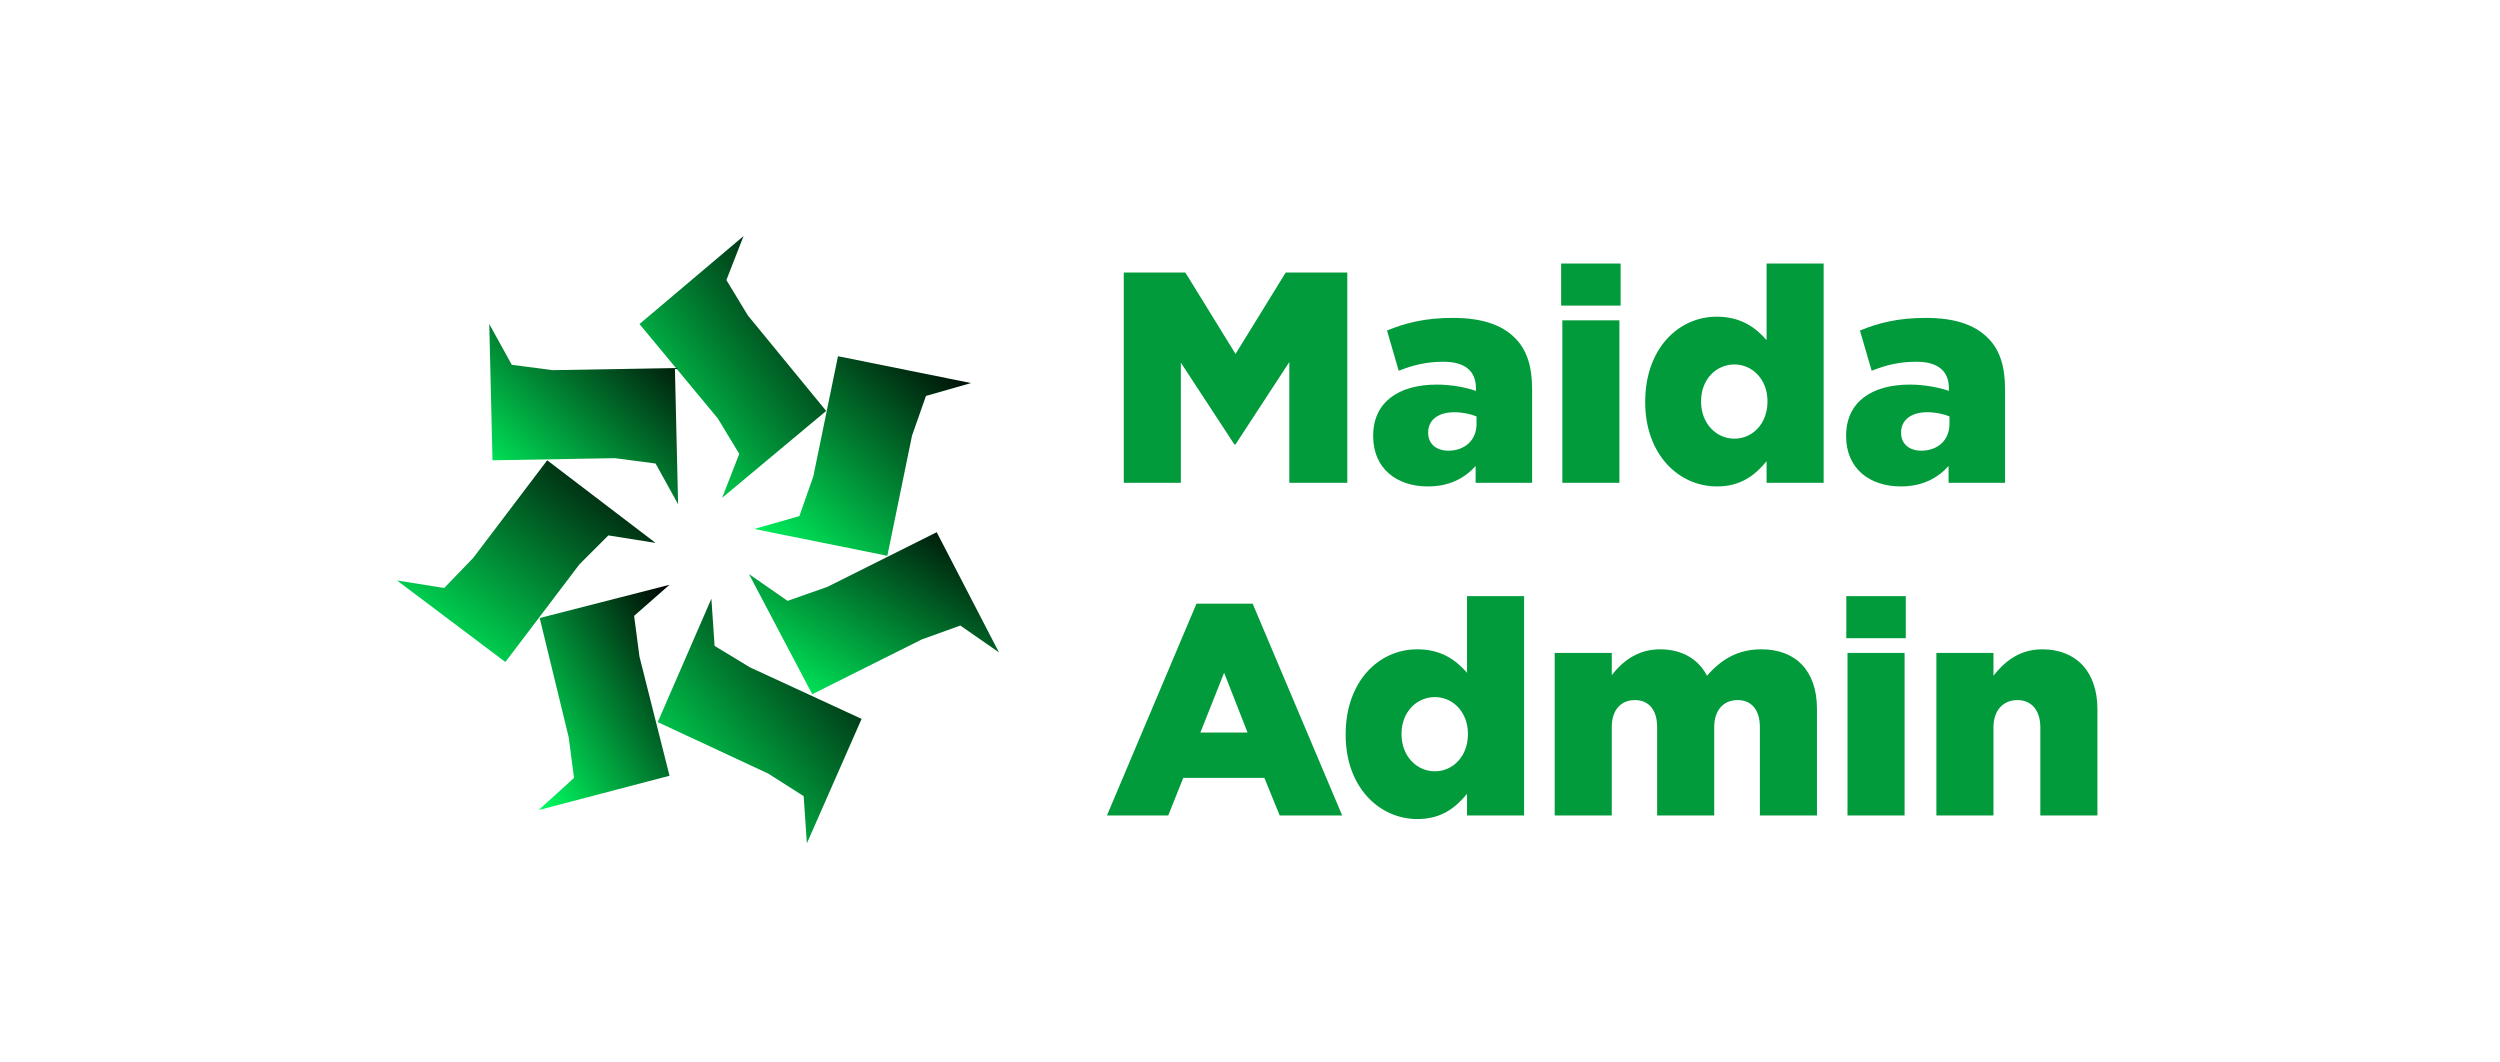 <svg width="233" height="99" viewBox="0 0 233 99" fill="none" xmlns="http://www.w3.org/2000/svg">
<path d="M77 38.3L69.7 29.4L67.7 26.1L69.3 22L59.6 30.2L66.9 39L68.9 42.3L67.3 46.4L77 38.3Z" fill="url(#paint0_linear_12_111091)"/>
<path d="M62.9 34.3L51.5 34.5L47.7 34L45.6 30.2L45.9 42.9L57.3 42.7L61.1 43.2L63.2 47L62.9 34.3Z" fill="url(#paint1_linear_12_111091)"/>
<path d="M51 42.9L44.1 52L41.4 54.8L37 54.1L47.1 61.7L54 52.6L56.7 49.9L61.1 50.6L51 42.9Z" fill="url(#paint2_linear_12_111091)"/>
<path d="M50.299 57.6L52.999 68.7L53.499 72.5L50.199 75.5L62.399 72.3L59.599 61.2L59.099 57.4L62.399 54.5L50.299 57.6Z" fill="url(#paint3_linear_12_111091)"/>
<path d="M61.301 67.3L71.601 72.1L74.901 74.2L75.201 78.6L80.301 67L69.901 62.2L66.601 60.2L66.301 55.8L61.301 67.3Z" fill="url(#paint4_linear_12_111091)"/>
<path d="M75.701 64.7L85.901 59.6L89.501 58.3L93.101 60.8L87.301 49.6L77.101 54.7L73.401 56L69.801 53.5L75.701 64.7Z" fill="url(#paint5_linear_12_111091)"/>
<path d="M82.701 51.8L85.001 40.6L86.301 36.9L90.501 35.7L78.101 33.2L75.801 44.4L74.501 48.1L70.301 49.3L82.701 51.8Z" fill="url(#paint6_linear_12_111091)"/>
<path d="M104.736 45V25.4H110.476L115.152 32.988L119.828 25.4H125.568V45H120.164V33.744L115.152 41.416H115.04L110.056 33.8V45H104.736ZM133.077 45.336C130.193 45.336 127.981 43.684 127.981 40.66V40.604C127.981 37.468 130.361 35.844 133.917 35.844C135.317 35.844 136.689 36.124 137.557 36.432V36.18C137.557 34.612 136.577 33.716 134.533 33.716C132.937 33.716 131.705 34.024 130.361 34.556L129.269 30.804C130.977 30.104 132.797 29.628 135.401 29.628C138.117 29.628 139.965 30.272 141.169 31.476C142.317 32.596 142.793 34.164 142.793 36.292V45H137.529V43.432C136.493 44.58 135.065 45.336 133.077 45.336ZM134.981 42.004C136.521 42.004 137.613 41.024 137.613 39.512V38.812C137.081 38.588 136.325 38.42 135.541 38.42C134.001 38.42 133.105 39.176 133.105 40.296V40.352C133.105 41.388 133.889 42.004 134.981 42.004ZM145.498 28.48V24.56H151.042V28.48H145.498ZM145.61 45V29.852H150.93V45H145.61ZM160.025 45.336C156.441 45.336 153.333 42.34 153.333 37.496V37.44C153.333 32.512 156.413 29.516 159.997 29.516C162.293 29.516 163.637 30.552 164.645 31.7V24.56H169.965V45H164.645V42.984C163.609 44.244 162.293 45.336 160.025 45.336ZM161.649 40.884C163.357 40.884 164.729 39.456 164.729 37.44V37.384C164.729 35.396 163.357 33.968 161.649 33.968C159.941 33.968 158.541 35.368 158.541 37.384V37.44C158.541 39.456 159.941 40.884 161.649 40.884ZM177.155 45.336C174.271 45.336 172.059 43.684 172.059 40.66V40.604C172.059 37.468 174.439 35.844 177.995 35.844C179.395 35.844 180.767 36.124 181.635 36.432V36.18C181.635 34.612 180.655 33.716 178.611 33.716C177.015 33.716 175.783 34.024 174.439 34.556L173.347 30.804C175.055 30.104 176.875 29.628 179.479 29.628C182.195 29.628 184.043 30.272 185.247 31.476C186.395 32.596 186.871 34.164 186.871 36.292V45H181.607V43.432C180.571 44.58 179.143 45.336 177.155 45.336ZM179.059 42.004C180.599 42.004 181.691 41.024 181.691 39.512V38.812C181.159 38.588 180.403 38.42 179.619 38.42C178.079 38.42 177.183 39.176 177.183 40.296V40.352C177.183 41.388 177.967 42.004 179.059 42.004ZM103.168 76L111.512 56.26H116.748L125.092 76H119.268L117.84 72.5H110.28L108.88 76H103.168ZM111.876 68.272H116.272L114.088 62.7L111.876 68.272ZM132.107 76.336C128.523 76.336 125.415 73.34 125.415 68.496V68.44C125.415 63.512 128.495 60.516 132.079 60.516C134.375 60.516 135.719 61.552 136.727 62.7V55.56H142.047V76H136.727V73.984C135.691 75.244 134.375 76.336 132.107 76.336ZM133.731 71.884C135.439 71.884 136.811 70.456 136.811 68.44V68.384C136.811 66.396 135.439 64.968 133.731 64.968C132.023 64.968 130.623 66.368 130.623 68.384V68.44C130.623 70.456 132.023 71.884 133.731 71.884ZM144.897 76V60.852H150.217V62.924C151.197 61.664 152.597 60.516 154.725 60.516C156.741 60.516 158.281 61.412 159.093 62.98C160.409 61.468 161.949 60.516 164.161 60.516C167.381 60.516 169.341 62.532 169.341 66.06V76H164.021V67.768C164.021 66.116 163.209 65.248 161.949 65.248C160.689 65.248 159.765 66.116 159.765 67.768V76H154.445V67.768C154.445 66.116 153.633 65.248 152.373 65.248C151.113 65.248 150.217 66.116 150.217 67.768V76H144.897ZM172.076 59.48V55.56H177.62V59.48H172.076ZM172.188 76V60.852H177.508V76H172.188ZM180.471 76V60.852H185.791V62.98C186.771 61.72 188.171 60.516 190.327 60.516C193.547 60.516 195.479 62.644 195.479 66.088V76H190.159V67.796C190.159 66.144 189.291 65.248 188.031 65.248C186.743 65.248 185.791 66.144 185.791 67.796V76H180.471Z" fill="#019B3B"/>
<defs>
<linearGradient id="paint0_linear_12_111091" x1="76.968" y1="22.134" x2="54.123" y2="38.564" gradientUnits="userSpaceOnUse">
<stop/>
<stop offset="1" stop-color="#00FF62"/>
</linearGradient>
<linearGradient id="paint1_linear_12_111091" x1="63.168" y1="30.293" x2="46.601" y2="47.796" gradientUnits="userSpaceOnUse">
<stop/>
<stop offset="1" stop-color="#00FF62"/>
</linearGradient>
<linearGradient id="paint2_linear_12_111091" x1="61.057" y1="43.003" x2="43.086" y2="66.237" gradientUnits="userSpaceOnUse">
<stop/>
<stop offset="1" stop-color="#00FF62"/>
</linearGradient>
<linearGradient id="paint3_linear_12_111091" x1="62.377" y1="54.616" x2="44.285" y2="65.216" gradientUnits="userSpaceOnUse">
<stop/>
<stop offset="1" stop-color="#00FF62"/>
</linearGradient>
<linearGradient id="paint4_linear_12_111091" x1="80.267" y1="55.926" x2="58.085" y2="74.567" gradientUnits="userSpaceOnUse">
<stop/>
<stop offset="1" stop-color="#00FF62"/>
</linearGradient>
<linearGradient id="paint5_linear_12_111091" x1="93.059" y1="49.683" x2="79.494" y2="70.792" gradientUnits="userSpaceOnUse">
<stop/>
<stop offset="1" stop-color="#00FF62"/>
</linearGradient>
<linearGradient id="paint6_linear_12_111091" x1="90.465" y1="33.302" x2="72.171" y2="53.339" gradientUnits="userSpaceOnUse">
<stop/>
<stop offset="1" stop-color="#00FF62"/>
</linearGradient>
</defs>
</svg>
